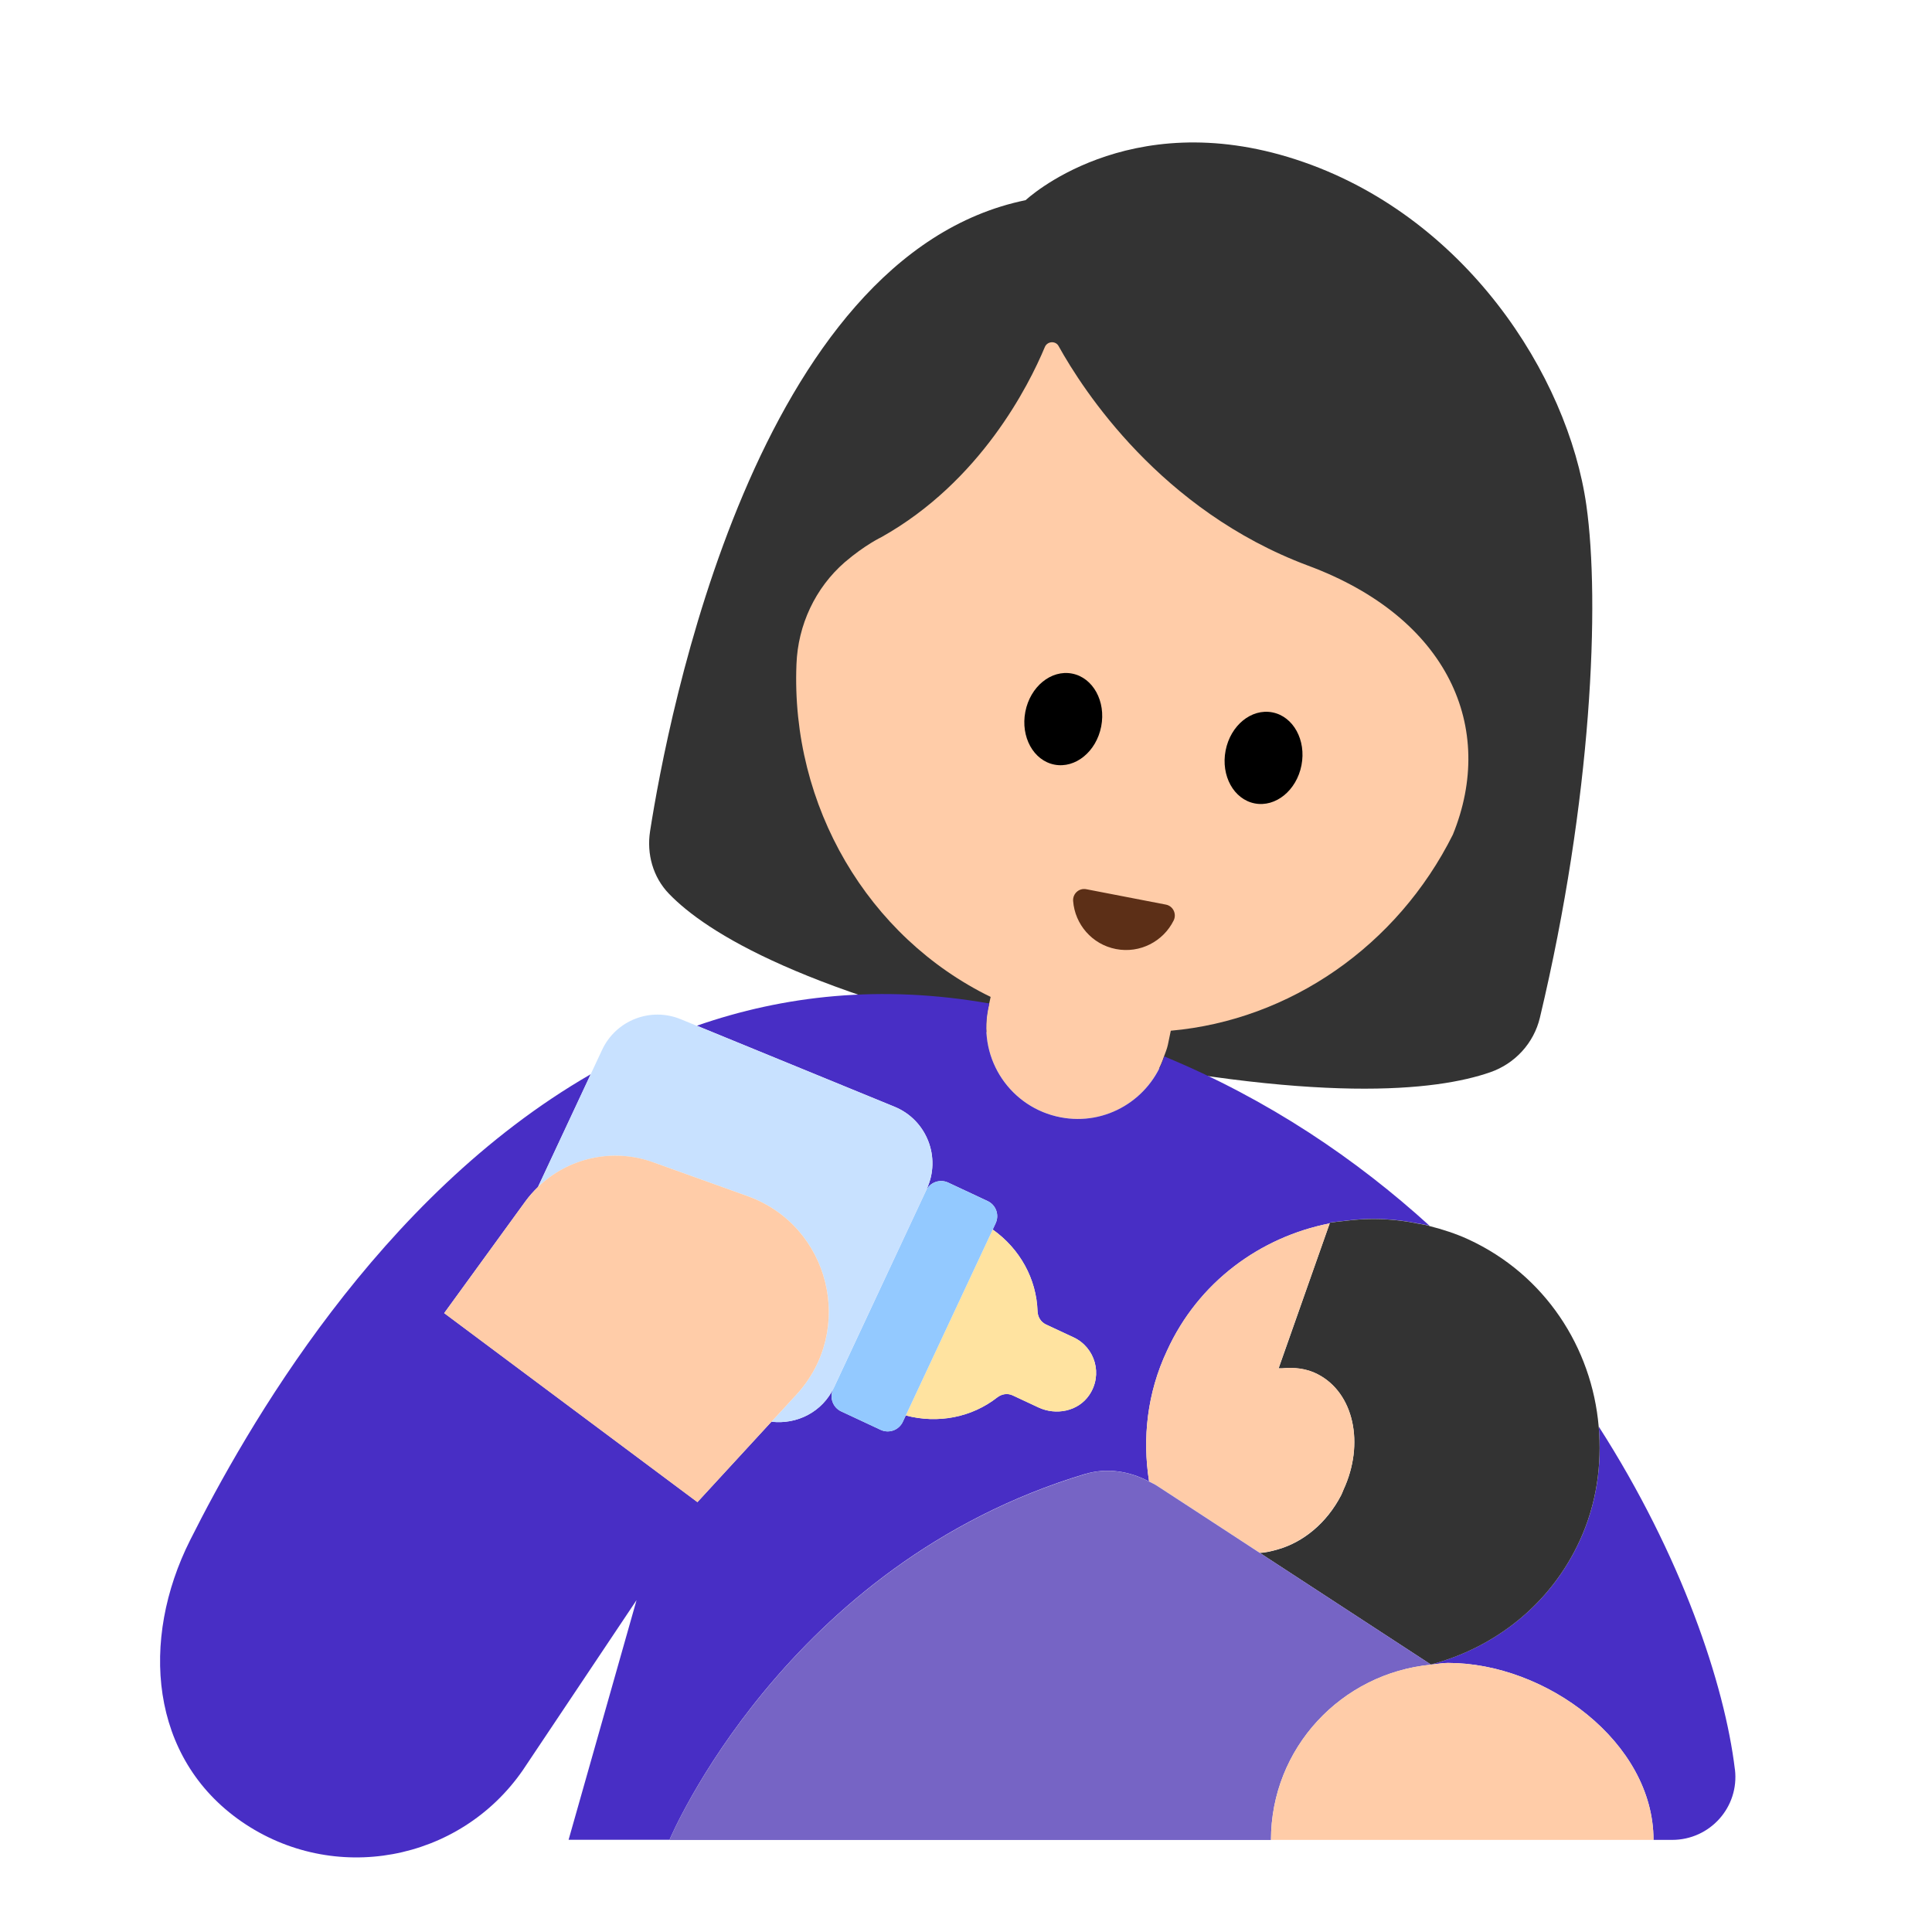 <?xml version="1.0" encoding="UTF-8"?><svg id="Layer_1" xmlns="http://www.w3.org/2000/svg" viewBox="0 0 40 40"><g><g><path d="m13.459,17.21c.367-2.353,2.194-11.92,7.776-13.066,0,0,2.098-1.979,5.592-.843,3.495,1.135,5.636,4.472,6.017,7.16.284,2.002.118,6.077-.962,10.609-.126.528-.516.952-1.029,1.13-1.117.388-3.566.664-8.794-.453-5.405-1.155-7.443-2.447-8.211-3.245-.329-.342-.462-.822-.389-1.291Z" fill="#333"/><path d="m30.08,17.28c-1.15,2.3-3.37,3.84-5.84,4.06l-.06.29c-.02.09-.05.16-.08.24-.29.89-1.2,1.45-2.15,1.26-1.02-.2-1.69-1.19-1.5-2.22l.03-.13.03-.14c-2.54-1.24-4.14-3.95-4.02-6.89.03-.81.39-1.58,1-2.11.42-.36.76-.52.76-.52,2.05-1.15,3.05-3.14,3.38-3.93.05-.13.23-.14.29-.02.5.9,2.11,3.4,5.16,4.54,2.91,1.08,3.9,3.36,3,5.57Z" fill="#ffcca8"/><path d="m24.139,18.729c.149.029.227.193.16.329-.214.432-.697.687-1.194.591s-.85-.513-.887-.994c-.012-.151.122-.274.271-.245l1.65.319Z" fill="#5c2f17"/><g><ellipse cx="22.014" cy="14.889" rx=".96" ry=".8" transform="translate(3.213 33.672) rotate(-79.046)"/><ellipse cx="26.161" cy="15.691" rx=".96" ry=".8" transform="translate(5.784 38.394) rotate(-79.046)"/></g></g><g><g><path d="m22.474,30.516c.44-.132.91-.059,1.314.156.05.026.102.046.149.077l.895.584.687.448-.689-.452-.89-.58c-.05-.03-.1-.05-.15-.08-.14-.89-.04-1.83.37-2.7.65-1.43,1.939-2.359,3.369-2.64v-.004s.006-.013.006-.013c.026-.005.053-.005.08-.009.075-.013.152-.017.228-.027.2-.026.4-.04.603-.04.094,0,.188.005.283.01.197.012.393.039.59.077.086.017.172.029.258.05.008.002.017.006.025.009-1.523-1.385-3.337-2.616-5.497-3.51-.297.887-1.205,1.443-2.149,1.26-1.028-.199-1.7-1.193-1.501-2.221l.026-.135c-2.246-.396-4.26-.164-6.053.46l4.092,1.677c.669.274.972,1.052.666,1.706l-1.919,4.105c-.238.51-.769.773-1.295.71l-1.532,1.665-5.243-3.913,1.679-2.311c.079-.109.168-.209.263-.301l1.091-2.333c-4.409,2.543-7.137,7.344-8.294,9.647-1.038,2.066-.838,4.51,1.064,5.825,1.902,1.315,4.51.838,5.825-1.064l2.354-3.52-1.407,4.962h2.09s2.386-5.709,8.614-7.577Zm-5.225-1.753l1.923-4.112c.081-.173.286-.247.459-.167l.816.382c.173.081.247.286.167.459l-.061.131c.563.399.906,1.022.928,1.69.004.117.066.224.172.274l.574.268c.446.209.614.772.323,1.197-.228.334-.684.425-1.05.254l-.535-.25c-.106-.05-.228-.029-.32.044-.527.412-1.225.548-1.892.372l-.061.131c-.081.173-.286.247-.459.167l-.817-.382c-.173-.081-.247-.286-.167-.459Z" fill="#482ec5"/><path d="m35.919,36.634c-.21-1.752-1.102-4.423-2.819-7.099.068.785-.04,1.596-.393,2.363-.611,1.329-1.77,2.217-3.082,2.563l.005.003c.117-.011.23-.035.349-.035,2.024,0,4.255,1.641,4.255,3.664h.385c.785,0,1.394-.679,1.301-1.459Z" fill="#482ec5"/></g><g><path d="m20.645,28.934c.092-.072.214-.093.32-.044l.535.25c.366.171.822.08,1.05-.254.29-.425.123-.989-.323-1.197l-.574-.268c-.106-.05-.168-.157-.172-.274-.022-.669-.365-1.292-.928-1.69l-1.8,3.849c.667.176,1.365.04,1.892-.372Z" fill="#ffe3a0"/><path d="m17.416,29.222l.817.382c.173.081.378.006.459-.167l.061-.131,1.8-3.849.061-.131c.081-.173.006-.378-.167-.459l-.816-.382c-.173-.081-.378-.006-.459.167l-1.923,4.112c-.081.173-.006.378.167.459Z" fill="#93c9ff"/><path d="m13.519,24.062l1.957.702c1.711.614,2.242,2.774,1.011,4.112l-.516.56c.526.062,1.057-.201,1.295-.71l1.919-4.105c.306-.655.003-1.432-.666-1.706l-4.092-1.677-.335-.137c-.625-.256-1.34.023-1.626.635l-.238.509-1.091,2.333c.623-.603,1.544-.815,2.381-.514Z" fill="#c8e1ff"/></g><g><path d="m29.318,25.325c-.197-.038-.393-.065-.59-.077-.094-.006-.189-.01-.283-.01-.203,0-.403.014-.603.04-.076.01-.153.013-.228.027-.026.005-.054.004-.08.009l-.005.013v.004s0,0,0,0l-.237.672-.819,2.328c.022-.003.043.002.065,0,.257-.026.512.001.742.121.752.386.977,1.44.535,2.393-.017.037-.028.075-.047.111-.302.586-.794.976-1.307,1.122-.126.036-.253.069-.379.073l3.542,2.311c1.312-.346,2.471-1.234,3.082-2.563.353-.767.461-1.578.393-2.363-.14-1.631-1.108-3.144-2.701-3.877-.261-.12-.529-.205-.798-.274-.008-.002-.017-.007-.025-.009-.086-.022-.172-.034-.258-.05Z" fill="#333"/><path d="m27.77,30.95c.018-.035.029-.071.045-.107.441-.953.217-2.007-.535-2.393-.229-.119-.485-.146-.742-.121-.023.002-.045-.003-.068,0l.823-2.328.237-.672h-.001c-1.43.281-2.719,1.21-3.369,2.64-.41.87-.51,1.81-.37,2.7.05.03.1.05.15.08l.89.58.689.452.561.366h.002c.126-.003.253-.036.379-.072.513-.148,1.004-.541,1.309-1.126Z" fill="#ffcca8"/><path d="m29.629,34.464l-.005-.003-3.542-2.311h-.002s-.561-.367-.561-.367l-.687-.448-.895-.584c-.047-.031-.1-.051-.149-.077-.404-.215-.874-.289-1.314-.156-6.227,1.868-8.614,7.577-8.614,7.577h12.454c0-1.904,1.458-3.451,3.315-3.629Z" fill="#7664c5"/></g><path d="m15.476,24.764l-1.957-.702c-.837-.3-1.758-.089-2.381.514-.095.092-.183.191-.263.301l-1.679,2.311,5.243,3.913,1.532-1.665.516-.56c1.231-1.338.7-3.498-1.011-4.112Z" fill="#ffcca8"/><path d="m29.979,34.429c-.12,0-.233.024-.349.035-1.857.178-3.315,1.725-3.315,3.629h7.919c0-2.024-2.231-3.664-4.255-3.664Z" fill="#ffcca8"/></g></g><rect x="0" y="0" width="40" height="40" fill="none"/></svg>